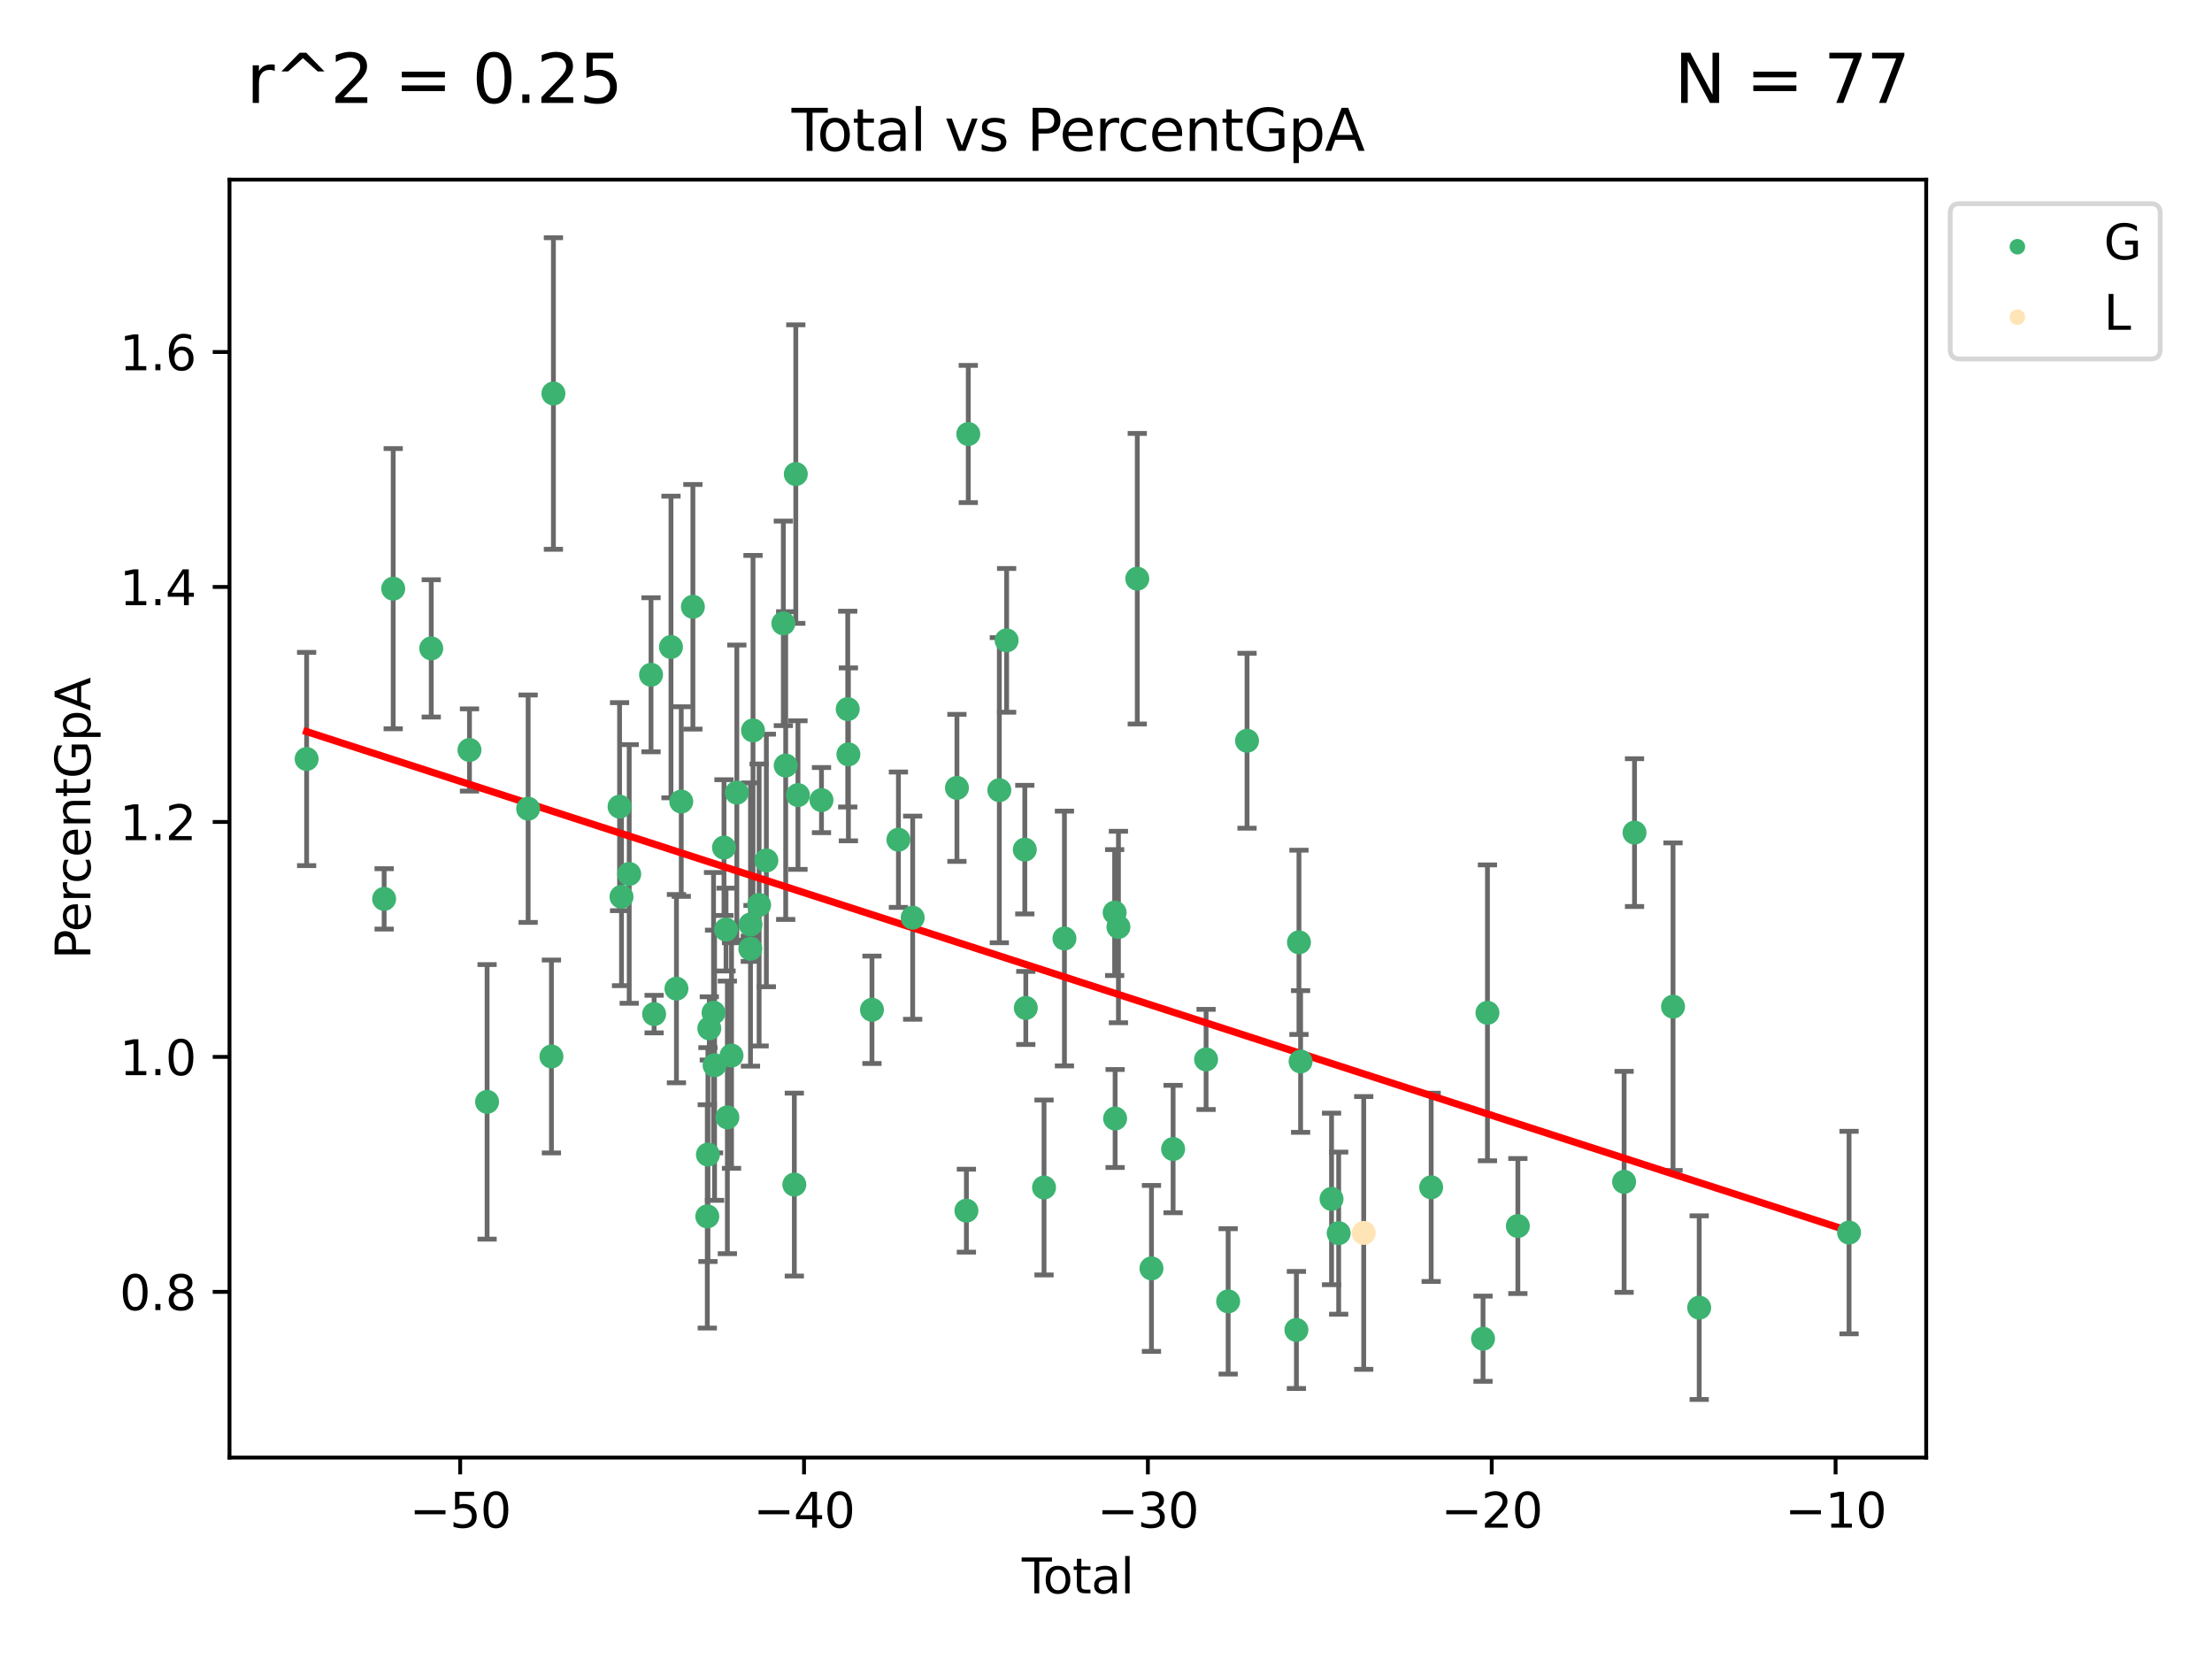 <?xml version="1.0" encoding="utf-8" standalone="no"?>
<!DOCTYPE svg PUBLIC "-//W3C//DTD SVG 1.1//EN"
  "http://www.w3.org/Graphics/SVG/1.1/DTD/svg11.dtd">
<svg xmlns:xlink="http://www.w3.org/1999/xlink" width="460.8pt" height="345.6pt" viewBox="0 0 460.8 345.6" xmlns="http://www.w3.org/2000/svg" version="1.1">
 <defs>
  <style type="text/css">*{stroke-linejoin: round; stroke-linecap: butt}</style>
 </defs>
 <g id="figure_1">
  <g id="patch_1">
   <path d="M 0 345.6 
L 460.8 345.6 
L 460.8 0 
L 0 0 
z
" style="fill: #ffffff"/>
  </g>
  <g id="axes_1">
   <g id="patch_2">
    <path d="M 47.81 303.64 
L 401.26 303.64 
L 401.26 37.422 
L 47.81 37.422 
z
" style="fill: #ffffff"/>
   </g>
   <g id="PathCollection_1">
    <defs>
     <path id="mc6b71a9ff6" d="M 0 1.118 
C 0.297 1.118 0.581 1 0.791 0.791 
C 1 0.581 1.118 0.297 1.118 0 
C 1.118 -0.297 1 -0.581 0.791 -0.791 
C 0.581 -1 0.297 -1.118 0 -1.118 
C -0.297 -1.118 -0.581 -1 -0.791 -0.791 
C -1 -0.581 -1.118 -0.297 -1.118 0 
C -1.118 0.297 -1 0.581 -0.791 0.791 
C -0.581 1 -0.297 1.118 0 1.118 
z
" style="stroke: #3cb371"/>
    </defs>
    <g clip-path="url(#p26e8be1e92)">
     <use xlink:href="#mc6b71a9ff6" x="63.876" y="158.114" style="fill: #3cb371; stroke: #3cb371"/>
     <use xlink:href="#mc6b71a9ff6" x="80.023" y="187.255" style="fill: #3cb371; stroke: #3cb371"/>
     <use xlink:href="#mc6b71a9ff6" x="81.912" y="122.633" style="fill: #3cb371; stroke: #3cb371"/>
     <use xlink:href="#mc6b71a9ff6" x="89.836" y="135.071" style="fill: #3cb371; stroke: #3cb371"/>
     <use xlink:href="#mc6b71a9ff6" x="97.801" y="156.237" style="fill: #3cb371; stroke: #3cb371"/>
     <use xlink:href="#mc6b71a9ff6" x="101.468" y="229.535" style="fill: #3cb371; stroke: #3cb371"/>
     <use xlink:href="#mc6b71a9ff6" x="110.02" y="168.464" style="fill: #3cb371; stroke: #3cb371"/>
     <use xlink:href="#mc6b71a9ff6" x="114.874" y="220.087" style="fill: #3cb371; stroke: #3cb371"/>
     <use xlink:href="#mc6b71a9ff6" x="115.287" y="81.974" style="fill: #3cb371; stroke: #3cb371"/>
     <use xlink:href="#mc6b71a9ff6" x="129.068" y="168.04" style="fill: #3cb371; stroke: #3cb371"/>
     <use xlink:href="#mc6b71a9ff6" x="129.472" y="186.816" style="fill: #3cb371; stroke: #3cb371"/>
     <use xlink:href="#mc6b71a9ff6" x="131.077" y="182.062" style="fill: #3cb371; stroke: #3cb371"/>
     <use xlink:href="#mc6b71a9ff6" x="135.623" y="140.568" style="fill: #3cb371; stroke: #3cb371"/>
     <use xlink:href="#mc6b71a9ff6" x="136.264" y="211.254" style="fill: #3cb371; stroke: #3cb371"/>
     <use xlink:href="#mc6b71a9ff6" x="139.779" y="134.782" style="fill: #3cb371; stroke: #3cb371"/>
     <use xlink:href="#mc6b71a9ff6" x="140.916" y="205.954" style="fill: #3cb371; stroke: #3cb371"/>
     <use xlink:href="#mc6b71a9ff6" x="141.918" y="166.981" style="fill: #3cb371; stroke: #3cb371"/>
     <use xlink:href="#mc6b71a9ff6" x="144.341" y="126.407" style="fill: #3cb371; stroke: #3cb371"/>
     <use xlink:href="#mc6b71a9ff6" x="147.343" y="253.398" style="fill: #3cb371; stroke: #3cb371"/>
     <use xlink:href="#mc6b71a9ff6" x="147.475" y="240.519" style="fill: #3cb371; stroke: #3cb371"/>
     <use xlink:href="#mc6b71a9ff6" x="147.761" y="214.233" style="fill: #3cb371; stroke: #3cb371"/>
     <use xlink:href="#mc6b71a9ff6" x="148.644" y="210.964" style="fill: #3cb371; stroke: #3cb371"/>
     <use xlink:href="#mc6b71a9ff6" x="148.857" y="221.907" style="fill: #3cb371; stroke: #3cb371"/>
     <use xlink:href="#mc6b71a9ff6" x="150.82" y="176.566" style="fill: #3cb371; stroke: #3cb371"/>
     <use xlink:href="#mc6b71a9ff6" x="151.246" y="193.645" style="fill: #3cb371; stroke: #3cb371"/>
     <use xlink:href="#mc6b71a9ff6" x="151.526" y="232.772" style="fill: #3cb371; stroke: #3cb371"/>
     <use xlink:href="#mc6b71a9ff6" x="152.389" y="219.888" style="fill: #3cb371; stroke: #3cb371"/>
     <use xlink:href="#mc6b71a9ff6" x="153.495" y="165.117" style="fill: #3cb371; stroke: #3cb371"/>
     <use xlink:href="#mc6b71a9ff6" x="156.302" y="197.642" style="fill: #3cb371; stroke: #3cb371"/>
     <use xlink:href="#mc6b71a9ff6" x="156.342" y="192.597" style="fill: #3cb371; stroke: #3cb371"/>
     <use xlink:href="#mc6b71a9ff6" x="156.867" y="152.163" style="fill: #3cb371; stroke: #3cb371"/>
     <use xlink:href="#mc6b71a9ff6" x="158.14" y="188.518" style="fill: #3cb371; stroke: #3cb371"/>
     <use xlink:href="#mc6b71a9ff6" x="159.647" y="179.247" style="fill: #3cb371; stroke: #3cb371"/>
     <use xlink:href="#mc6b71a9ff6" x="163.184" y="129.858" style="fill: #3cb371; stroke: #3cb371"/>
     <use xlink:href="#mc6b71a9ff6" x="163.676" y="159.479" style="fill: #3cb371; stroke: #3cb371"/>
     <use xlink:href="#mc6b71a9ff6" x="165.473" y="246.768" style="fill: #3cb371; stroke: #3cb371"/>
     <use xlink:href="#mc6b71a9ff6" x="165.779" y="98.756" style="fill: #3cb371; stroke: #3cb371"/>
     <use xlink:href="#mc6b71a9ff6" x="166.23" y="165.629" style="fill: #3cb371; stroke: #3cb371"/>
     <use xlink:href="#mc6b71a9ff6" x="171.131" y="166.674" style="fill: #3cb371; stroke: #3cb371"/>
     <use xlink:href="#mc6b71a9ff6" x="176.595" y="147.719" style="fill: #3cb371; stroke: #3cb371"/>
     <use xlink:href="#mc6b71a9ff6" x="176.738" y="157.148" style="fill: #3cb371; stroke: #3cb371"/>
     <use xlink:href="#mc6b71a9ff6" x="181.647" y="210.356" style="fill: #3cb371; stroke: #3cb371"/>
     <use xlink:href="#mc6b71a9ff6" x="187.159" y="174.927" style="fill: #3cb371; stroke: #3cb371"/>
     <use xlink:href="#mc6b71a9ff6" x="190.128" y="191.17" style="fill: #3cb371; stroke: #3cb371"/>
     <use xlink:href="#mc6b71a9ff6" x="199.347" y="164.128" style="fill: #3cb371; stroke: #3cb371"/>
     <use xlink:href="#mc6b71a9ff6" x="201.319" y="252.203" style="fill: #3cb371; stroke: #3cb371"/>
     <use xlink:href="#mc6b71a9ff6" x="201.71" y="90.413" style="fill: #3cb371; stroke: #3cb371"/>
     <use xlink:href="#mc6b71a9ff6" x="208.179" y="164.611" style="fill: #3cb371; stroke: #3cb371"/>
     <use xlink:href="#mc6b71a9ff6" x="209.697" y="133.4" style="fill: #3cb371; stroke: #3cb371"/>
     <use xlink:href="#mc6b71a9ff6" x="213.486" y="176.991" style="fill: #3cb371; stroke: #3cb371"/>
     <use xlink:href="#mc6b71a9ff6" x="213.693" y="209.974" style="fill: #3cb371; stroke: #3cb371"/>
     <use xlink:href="#mc6b71a9ff6" x="217.491" y="247.375" style="fill: #3cb371; stroke: #3cb371"/>
     <use xlink:href="#mc6b71a9ff6" x="221.743" y="195.507" style="fill: #3cb371; stroke: #3cb371"/>
     <use xlink:href="#mc6b71a9ff6" x="232.203" y="190.105" style="fill: #3cb371; stroke: #3cb371"/>
     <use xlink:href="#mc6b71a9ff6" x="232.299" y="233.007" style="fill: #3cb371; stroke: #3cb371"/>
     <use xlink:href="#mc6b71a9ff6" x="232.992" y="193.112" style="fill: #3cb371; stroke: #3cb371"/>
     <use xlink:href="#mc6b71a9ff6" x="236.915" y="120.553" style="fill: #3cb371; stroke: #3cb371"/>
     <use xlink:href="#mc6b71a9ff6" x="239.874" y="264.232" style="fill: #3cb371; stroke: #3cb371"/>
     <use xlink:href="#mc6b71a9ff6" x="244.381" y="239.362" style="fill: #3cb371; stroke: #3cb371"/>
     <use xlink:href="#mc6b71a9ff6" x="251.249" y="220.697" style="fill: #3cb371; stroke: #3cb371"/>
     <use xlink:href="#mc6b71a9ff6" x="255.847" y="271.101" style="fill: #3cb371; stroke: #3cb371"/>
     <use xlink:href="#mc6b71a9ff6" x="259.778" y="154.311" style="fill: #3cb371; stroke: #3cb371"/>
     <use xlink:href="#mc6b71a9ff6" x="270.066" y="277.053" style="fill: #3cb371; stroke: #3cb371"/>
     <use xlink:href="#mc6b71a9ff6" x="270.597" y="196.305" style="fill: #3cb371; stroke: #3cb371"/>
     <use xlink:href="#mc6b71a9ff6" x="270.937" y="221.126" style="fill: #3cb371; stroke: #3cb371"/>
     <use xlink:href="#mc6b71a9ff6" x="277.384" y="249.756" style="fill: #3cb371; stroke: #3cb371"/>
     <use xlink:href="#mc6b71a9ff6" x="278.871" y="256.888" style="fill: #3cb371; stroke: #3cb371"/>
     <use xlink:href="#mc6b71a9ff6" x="298.138" y="247.338" style="fill: #3cb371; stroke: #3cb371"/>
     <use xlink:href="#mc6b71a9ff6" x="308.941" y="278.879" style="fill: #3cb371; stroke: #3cb371"/>
     <use xlink:href="#mc6b71a9ff6" x="309.865" y="210.989" style="fill: #3cb371; stroke: #3cb371"/>
     <use xlink:href="#mc6b71a9ff6" x="316.198" y="255.404" style="fill: #3cb371; stroke: #3cb371"/>
     <use xlink:href="#mc6b71a9ff6" x="338.333" y="246.2" style="fill: #3cb371; stroke: #3cb371"/>
     <use xlink:href="#mc6b71a9ff6" x="340.502" y="173.446" style="fill: #3cb371; stroke: #3cb371"/>
     <use xlink:href="#mc6b71a9ff6" x="348.522" y="209.706" style="fill: #3cb371; stroke: #3cb371"/>
     <use xlink:href="#mc6b71a9ff6" x="353.974" y="272.409" style="fill: #3cb371; stroke: #3cb371"/>
     <use xlink:href="#mc6b71a9ff6" x="385.194" y="256.766" style="fill: #3cb371; stroke: #3cb371"/>
    </g>
   </g>
   <g id="PathCollection_2">
    <defs>
     <path id="m42580df2b7" d="M 0 1.118 
C 0.297 1.118 0.581 1 0.791 0.791 
C 1 0.581 1.118 0.297 1.118 0 
C 1.118 -0.297 1 -0.581 0.791 -0.791 
C 0.581 -1 0.297 -1.118 0 -1.118 
C -0.297 -1.118 -0.581 -1 -0.791 -0.791 
C -1 -0.581 -1.118 -0.297 -1.118 0 
C -1.118 0.297 -1 0.581 -0.791 0.791 
C -0.581 1 -0.297 1.118 0 1.118 
z
" style="stroke: #ffe4b5"/>
    </defs>
    <g clip-path="url(#p26e8be1e92)">
     <use xlink:href="#m42580df2b7" x="284.087" y="256.838" style="fill: #ffe4b5; stroke: #ffe4b5"/>
    </g>
   </g>
   <g id="matplotlib.axis_1">
    <g id="xtick_1">
     <g id="line2d_1">
      <defs>
       <path id="m1b0ac7e1e3" d="M 0 0 
L 0 3.5 
" style="stroke: #000000; stroke-width: 0.8"/>
      </defs>
      <g>
       <use xlink:href="#m1b0ac7e1e3" x="95.864" y="303.64" style="stroke: #000000; stroke-width: 0.8"/>
      </g>
     </g>
     <g id="text_1">
      <!-- −50 -->
      <g transform="translate(85.312 318.238)scale(0.1 -0.1)">
       <defs>
        <path id="DejaVuSans-2212" d="M 678 2272 
L 4684 2272 
L 4684 1741 
L 678 1741 
L 678 2272 
z
" transform="scale(0.016)"/>
        <path id="DejaVuSans-35" d="M 691 4666 
L 3169 4666 
L 3169 4134 
L 1269 4134 
L 1269 2991 
Q 1406 3038 1543 3061 
Q 1681 3084 1819 3084 
Q 2600 3084 3056 2656 
Q 3513 2228 3513 1497 
Q 3513 744 3044 326 
Q 2575 -91 1722 -91 
Q 1428 -91 1123 -41 
Q 819 9 494 109 
L 494 744 
Q 775 591 1075 516 
Q 1375 441 1709 441 
Q 2250 441 2565 725 
Q 2881 1009 2881 1497 
Q 2881 1984 2565 2268 
Q 2250 2553 1709 2553 
Q 1456 2553 1204 2497 
Q 953 2441 691 2322 
L 691 4666 
z
" transform="scale(0.016)"/>
        <path id="DejaVuSans-30" d="M 2034 4250 
Q 1547 4250 1301 3770 
Q 1056 3291 1056 2328 
Q 1056 1369 1301 889 
Q 1547 409 2034 409 
Q 2525 409 2770 889 
Q 3016 1369 3016 2328 
Q 3016 3291 2770 3770 
Q 2525 4250 2034 4250 
z
M 2034 4750 
Q 2819 4750 3233 4129 
Q 3647 3509 3647 2328 
Q 3647 1150 3233 529 
Q 2819 -91 2034 -91 
Q 1250 -91 836 529 
Q 422 1150 422 2328 
Q 422 3509 836 4129 
Q 1250 4750 2034 4750 
z
" transform="scale(0.016)"/>
       </defs>
       <use xlink:href="#DejaVuSans-2212"/>
       <use xlink:href="#DejaVuSans-35" x="83.789"/>
       <use xlink:href="#DejaVuSans-30" x="147.412"/>
      </g>
     </g>
    </g>
    <g id="xtick_2">
     <g id="line2d_2">
      <g>
       <use xlink:href="#m1b0ac7e1e3" x="167.495" y="303.64" style="stroke: #000000; stroke-width: 0.8"/>
      </g>
     </g>
     <g id="text_2">
      <!-- −40 -->
      <g transform="translate(156.942 318.238)scale(0.1 -0.1)">
       <defs>
        <path id="DejaVuSans-34" d="M 2419 4116 
L 825 1625 
L 2419 1625 
L 2419 4116 
z
M 2253 4666 
L 3047 4666 
L 3047 1625 
L 3713 1625 
L 3713 1100 
L 3047 1100 
L 3047 0 
L 2419 0 
L 2419 1100 
L 313 1100 
L 313 1709 
L 2253 4666 
z
" transform="scale(0.016)"/>
       </defs>
       <use xlink:href="#DejaVuSans-2212"/>
       <use xlink:href="#DejaVuSans-34" x="83.789"/>
       <use xlink:href="#DejaVuSans-30" x="147.412"/>
      </g>
     </g>
    </g>
    <g id="xtick_3">
     <g id="line2d_3">
      <g>
       <use xlink:href="#m1b0ac7e1e3" x="239.125" y="303.64" style="stroke: #000000; stroke-width: 0.8"/>
      </g>
     </g>
     <g id="text_3">
      <!-- −30 -->
      <g transform="translate(228.573 318.238)scale(0.1 -0.1)">
       <defs>
        <path id="DejaVuSans-33" d="M 2597 2516 
Q 3050 2419 3304 2112 
Q 3559 1806 3559 1356 
Q 3559 666 3084 287 
Q 2609 -91 1734 -91 
Q 1441 -91 1130 -33 
Q 819 25 488 141 
L 488 750 
Q 750 597 1062 519 
Q 1375 441 1716 441 
Q 2309 441 2620 675 
Q 2931 909 2931 1356 
Q 2931 1769 2642 2001 
Q 2353 2234 1838 2234 
L 1294 2234 
L 1294 2753 
L 1863 2753 
Q 2328 2753 2575 2939 
Q 2822 3125 2822 3475 
Q 2822 3834 2567 4026 
Q 2313 4219 1838 4219 
Q 1578 4219 1281 4162 
Q 984 4106 628 3988 
L 628 4550 
Q 988 4650 1302 4700 
Q 1616 4750 1894 4750 
Q 2613 4750 3031 4423 
Q 3450 4097 3450 3541 
Q 3450 3153 3228 2886 
Q 3006 2619 2597 2516 
z
" transform="scale(0.016)"/>
       </defs>
       <use xlink:href="#DejaVuSans-2212"/>
       <use xlink:href="#DejaVuSans-33" x="83.789"/>
       <use xlink:href="#DejaVuSans-30" x="147.412"/>
      </g>
     </g>
    </g>
    <g id="xtick_4">
     <g id="line2d_4">
      <g>
       <use xlink:href="#m1b0ac7e1e3" x="310.756" y="303.64" style="stroke: #000000; stroke-width: 0.8"/>
      </g>
     </g>
     <g id="text_4">
      <!-- −20 -->
      <g transform="translate(300.203 318.238)scale(0.1 -0.1)">
       <defs>
        <path id="DejaVuSans-32" d="M 1228 531 
L 3431 531 
L 3431 0 
L 469 0 
L 469 531 
Q 828 903 1448 1529 
Q 2069 2156 2228 2338 
Q 2531 2678 2651 2914 
Q 2772 3150 2772 3378 
Q 2772 3750 2511 3984 
Q 2250 4219 1831 4219 
Q 1534 4219 1204 4116 
Q 875 4013 500 3803 
L 500 4441 
Q 881 4594 1212 4672 
Q 1544 4750 1819 4750 
Q 2544 4750 2975 4387 
Q 3406 4025 3406 3419 
Q 3406 3131 3298 2873 
Q 3191 2616 2906 2266 
Q 2828 2175 2409 1742 
Q 1991 1309 1228 531 
z
" transform="scale(0.016)"/>
       </defs>
       <use xlink:href="#DejaVuSans-2212"/>
       <use xlink:href="#DejaVuSans-32" x="83.789"/>
       <use xlink:href="#DejaVuSans-30" x="147.412"/>
      </g>
     </g>
    </g>
    <g id="xtick_5">
     <g id="line2d_5">
      <g>
       <use xlink:href="#m1b0ac7e1e3" x="382.386" y="303.64" style="stroke: #000000; stroke-width: 0.8"/>
      </g>
     </g>
     <g id="text_5">
      <!-- −10 -->
      <g transform="translate(371.834 318.238)scale(0.1 -0.1)">
       <defs>
        <path id="DejaVuSans-31" d="M 794 531 
L 1825 531 
L 1825 4091 
L 703 3866 
L 703 4441 
L 1819 4666 
L 2450 4666 
L 2450 531 
L 3481 531 
L 3481 0 
L 794 0 
L 794 531 
z
" transform="scale(0.016)"/>
       </defs>
       <use xlink:href="#DejaVuSans-2212"/>
       <use xlink:href="#DejaVuSans-31" x="83.789"/>
       <use xlink:href="#DejaVuSans-30" x="147.412"/>
      </g>
     </g>
    </g>
    <g id="text_6">
     <!-- Total -->
     <g transform="translate(212.858 331.917)scale(0.1 -0.1)">
      <defs>
       <path id="DejaVuSans-54" d="M -19 4666 
L 3928 4666 
L 3928 4134 
L 2272 4134 
L 2272 0 
L 1638 0 
L 1638 4134 
L -19 4134 
L -19 4666 
z
" transform="scale(0.016)"/>
       <path id="DejaVuSans-6f" d="M 1959 3097 
Q 1497 3097 1228 2736 
Q 959 2375 959 1747 
Q 959 1119 1226 758 
Q 1494 397 1959 397 
Q 2419 397 2687 759 
Q 2956 1122 2956 1747 
Q 2956 2369 2687 2733 
Q 2419 3097 1959 3097 
z
M 1959 3584 
Q 2709 3584 3137 3096 
Q 3566 2609 3566 1747 
Q 3566 888 3137 398 
Q 2709 -91 1959 -91 
Q 1206 -91 779 398 
Q 353 888 353 1747 
Q 353 2609 779 3096 
Q 1206 3584 1959 3584 
z
" transform="scale(0.016)"/>
       <path id="DejaVuSans-74" d="M 1172 4494 
L 1172 3500 
L 2356 3500 
L 2356 3053 
L 1172 3053 
L 1172 1153 
Q 1172 725 1289 603 
Q 1406 481 1766 481 
L 2356 481 
L 2356 0 
L 1766 0 
Q 1100 0 847 248 
Q 594 497 594 1153 
L 594 3053 
L 172 3053 
L 172 3500 
L 594 3500 
L 594 4494 
L 1172 4494 
z
" transform="scale(0.016)"/>
       <path id="DejaVuSans-61" d="M 2194 1759 
Q 1497 1759 1228 1600 
Q 959 1441 959 1056 
Q 959 750 1161 570 
Q 1363 391 1709 391 
Q 2188 391 2477 730 
Q 2766 1069 2766 1631 
L 2766 1759 
L 2194 1759 
z
M 3341 1997 
L 3341 0 
L 2766 0 
L 2766 531 
Q 2569 213 2275 61 
Q 1981 -91 1556 -91 
Q 1019 -91 701 211 
Q 384 513 384 1019 
Q 384 1609 779 1909 
Q 1175 2209 1959 2209 
L 2766 2209 
L 2766 2266 
Q 2766 2663 2505 2880 
Q 2244 3097 1772 3097 
Q 1472 3097 1187 3025 
Q 903 2953 641 2809 
L 641 3341 
Q 956 3463 1253 3523 
Q 1550 3584 1831 3584 
Q 2591 3584 2966 3190 
Q 3341 2797 3341 1997 
z
" transform="scale(0.016)"/>
       <path id="DejaVuSans-6c" d="M 603 4863 
L 1178 4863 
L 1178 0 
L 603 0 
L 603 4863 
z
" transform="scale(0.016)"/>
      </defs>
      <use xlink:href="#DejaVuSans-54"/>
      <use xlink:href="#DejaVuSans-6f" x="44.084"/>
      <use xlink:href="#DejaVuSans-74" x="105.266"/>
      <use xlink:href="#DejaVuSans-61" x="144.475"/>
      <use xlink:href="#DejaVuSans-6c" x="205.754"/>
     </g>
    </g>
   </g>
   <g id="matplotlib.axis_2">
    <g id="ytick_1">
     <g id="line2d_6">
      <defs>
       <path id="m7c957d6ce5" d="M 0 0 
L -3.5 0 
" style="stroke: #000000; stroke-width: 0.8"/>
      </defs>
      <g>
       <use xlink:href="#m7c957d6ce5" x="47.81" y="269.12" style="stroke: #000000; stroke-width: 0.8"/>
      </g>
     </g>
     <g id="text_7">
      <!-- 0.8 -->
      <g transform="translate(24.907 272.919)scale(0.1 -0.1)">
       <defs>
        <path id="DejaVuSans-2e" d="M 684 794 
L 1344 794 
L 1344 0 
L 684 0 
L 684 794 
z
" transform="scale(0.016)"/>
        <path id="DejaVuSans-38" d="M 2034 2216 
Q 1584 2216 1326 1975 
Q 1069 1734 1069 1313 
Q 1069 891 1326 650 
Q 1584 409 2034 409 
Q 2484 409 2743 651 
Q 3003 894 3003 1313 
Q 3003 1734 2745 1975 
Q 2488 2216 2034 2216 
z
M 1403 2484 
Q 997 2584 770 2862 
Q 544 3141 544 3541 
Q 544 4100 942 4425 
Q 1341 4750 2034 4750 
Q 2731 4750 3128 4425 
Q 3525 4100 3525 3541 
Q 3525 3141 3298 2862 
Q 3072 2584 2669 2484 
Q 3125 2378 3379 2068 
Q 3634 1759 3634 1313 
Q 3634 634 3220 271 
Q 2806 -91 2034 -91 
Q 1263 -91 848 271 
Q 434 634 434 1313 
Q 434 1759 690 2068 
Q 947 2378 1403 2484 
z
M 1172 3481 
Q 1172 3119 1398 2916 
Q 1625 2713 2034 2713 
Q 2441 2713 2670 2916 
Q 2900 3119 2900 3481 
Q 2900 3844 2670 4047 
Q 2441 4250 2034 4250 
Q 1625 4250 1398 4047 
Q 1172 3844 1172 3481 
z
" transform="scale(0.016)"/>
       </defs>
       <use xlink:href="#DejaVuSans-30"/>
       <use xlink:href="#DejaVuSans-2e" x="63.623"/>
       <use xlink:href="#DejaVuSans-38" x="95.41"/>
      </g>
     </g>
    </g>
    <g id="ytick_2">
     <g id="line2d_7">
      <g>
       <use xlink:href="#m7c957d6ce5" x="47.81" y="220.171" style="stroke: #000000; stroke-width: 0.8"/>
      </g>
     </g>
     <g id="text_8">
      <!-- 1.0 -->
      <g transform="translate(24.907 223.971)scale(0.1 -0.1)">
       <use xlink:href="#DejaVuSans-31"/>
       <use xlink:href="#DejaVuSans-2e" x="63.623"/>
       <use xlink:href="#DejaVuSans-30" x="95.41"/>
      </g>
     </g>
    </g>
    <g id="ytick_3">
     <g id="line2d_8">
      <g>
       <use xlink:href="#m7c957d6ce5" x="47.81" y="171.223" style="stroke: #000000; stroke-width: 0.8"/>
      </g>
     </g>
     <g id="text_9">
      <!-- 1.2 -->
      <g transform="translate(24.907 175.022)scale(0.1 -0.1)">
       <use xlink:href="#DejaVuSans-31"/>
       <use xlink:href="#DejaVuSans-2e" x="63.623"/>
       <use xlink:href="#DejaVuSans-32" x="95.41"/>
      </g>
     </g>
    </g>
    <g id="ytick_4">
     <g id="line2d_9">
      <g>
       <use xlink:href="#m7c957d6ce5" x="47.81" y="122.275" style="stroke: #000000; stroke-width: 0.8"/>
      </g>
     </g>
     <g id="text_10">
      <!-- 1.4 -->
      <g transform="translate(24.907 126.074)scale(0.1 -0.1)">
       <use xlink:href="#DejaVuSans-31"/>
       <use xlink:href="#DejaVuSans-2e" x="63.623"/>
       <use xlink:href="#DejaVuSans-34" x="95.41"/>
      </g>
     </g>
    </g>
    <g id="ytick_5">
     <g id="line2d_10">
      <g>
       <use xlink:href="#m7c957d6ce5" x="47.81" y="73.326" style="stroke: #000000; stroke-width: 0.8"/>
      </g>
     </g>
     <g id="text_11">
      <!-- 1.6 -->
      <g transform="translate(24.907 77.126)scale(0.1 -0.1)">
       <defs>
        <path id="DejaVuSans-36" d="M 2113 2584 
Q 1688 2584 1439 2293 
Q 1191 2003 1191 1497 
Q 1191 994 1439 701 
Q 1688 409 2113 409 
Q 2538 409 2786 701 
Q 3034 994 3034 1497 
Q 3034 2003 2786 2293 
Q 2538 2584 2113 2584 
z
M 3366 4563 
L 3366 3988 
Q 3128 4100 2886 4159 
Q 2644 4219 2406 4219 
Q 1781 4219 1451 3797 
Q 1122 3375 1075 2522 
Q 1259 2794 1537 2939 
Q 1816 3084 2150 3084 
Q 2853 3084 3261 2657 
Q 3669 2231 3669 1497 
Q 3669 778 3244 343 
Q 2819 -91 2113 -91 
Q 1303 -91 875 529 
Q 447 1150 447 2328 
Q 447 3434 972 4092 
Q 1497 4750 2381 4750 
Q 2619 4750 2861 4703 
Q 3103 4656 3366 4563 
z
" transform="scale(0.016)"/>
       </defs>
       <use xlink:href="#DejaVuSans-31"/>
       <use xlink:href="#DejaVuSans-2e" x="63.623"/>
       <use xlink:href="#DejaVuSans-36" x="95.41"/>
      </g>
     </g>
    </g>
    <g id="text_12">
     <!-- PercentGpA -->
     <g transform="translate(18.827 199.807)rotate(-90)scale(0.1 -0.1)">
      <defs>
       <path id="DejaVuSans-50" d="M 1259 4147 
L 1259 2394 
L 2053 2394 
Q 2494 2394 2734 2622 
Q 2975 2850 2975 3272 
Q 2975 3691 2734 3919 
Q 2494 4147 2053 4147 
L 1259 4147 
z
M 628 4666 
L 2053 4666 
Q 2838 4666 3239 4311 
Q 3641 3956 3641 3272 
Q 3641 2581 3239 2228 
Q 2838 1875 2053 1875 
L 1259 1875 
L 1259 0 
L 628 0 
L 628 4666 
z
" transform="scale(0.016)"/>
       <path id="DejaVuSans-65" d="M 3597 1894 
L 3597 1613 
L 953 1613 
Q 991 1019 1311 708 
Q 1631 397 2203 397 
Q 2534 397 2845 478 
Q 3156 559 3463 722 
L 3463 178 
Q 3153 47 2828 -22 
Q 2503 -91 2169 -91 
Q 1331 -91 842 396 
Q 353 884 353 1716 
Q 353 2575 817 3079 
Q 1281 3584 2069 3584 
Q 2775 3584 3186 3129 
Q 3597 2675 3597 1894 
z
M 3022 2063 
Q 3016 2534 2758 2815 
Q 2500 3097 2075 3097 
Q 1594 3097 1305 2825 
Q 1016 2553 972 2059 
L 3022 2063 
z
" transform="scale(0.016)"/>
       <path id="DejaVuSans-72" d="M 2631 2963 
Q 2534 3019 2420 3045 
Q 2306 3072 2169 3072 
Q 1681 3072 1420 2755 
Q 1159 2438 1159 1844 
L 1159 0 
L 581 0 
L 581 3500 
L 1159 3500 
L 1159 2956 
Q 1341 3275 1631 3429 
Q 1922 3584 2338 3584 
Q 2397 3584 2469 3576 
Q 2541 3569 2628 3553 
L 2631 2963 
z
" transform="scale(0.016)"/>
       <path id="DejaVuSans-63" d="M 3122 3366 
L 3122 2828 
Q 2878 2963 2633 3030 
Q 2388 3097 2138 3097 
Q 1578 3097 1268 2742 
Q 959 2388 959 1747 
Q 959 1106 1268 751 
Q 1578 397 2138 397 
Q 2388 397 2633 464 
Q 2878 531 3122 666 
L 3122 134 
Q 2881 22 2623 -34 
Q 2366 -91 2075 -91 
Q 1284 -91 818 406 
Q 353 903 353 1747 
Q 353 2603 823 3093 
Q 1294 3584 2113 3584 
Q 2378 3584 2631 3529 
Q 2884 3475 3122 3366 
z
" transform="scale(0.016)"/>
       <path id="DejaVuSans-6e" d="M 3513 2113 
L 3513 0 
L 2938 0 
L 2938 2094 
Q 2938 2591 2744 2837 
Q 2550 3084 2163 3084 
Q 1697 3084 1428 2787 
Q 1159 2491 1159 1978 
L 1159 0 
L 581 0 
L 581 3500 
L 1159 3500 
L 1159 2956 
Q 1366 3272 1645 3428 
Q 1925 3584 2291 3584 
Q 2894 3584 3203 3211 
Q 3513 2838 3513 2113 
z
" transform="scale(0.016)"/>
       <path id="DejaVuSans-47" d="M 3809 666 
L 3809 1919 
L 2778 1919 
L 2778 2438 
L 4434 2438 
L 4434 434 
Q 4069 175 3628 42 
Q 3188 -91 2688 -91 
Q 1594 -91 976 548 
Q 359 1188 359 2328 
Q 359 3472 976 4111 
Q 1594 4750 2688 4750 
Q 3144 4750 3555 4637 
Q 3966 4525 4313 4306 
L 4313 3634 
Q 3963 3931 3569 4081 
Q 3175 4231 2741 4231 
Q 1884 4231 1454 3753 
Q 1025 3275 1025 2328 
Q 1025 1384 1454 906 
Q 1884 428 2741 428 
Q 3075 428 3337 486 
Q 3600 544 3809 666 
z
" transform="scale(0.016)"/>
       <path id="DejaVuSans-70" d="M 1159 525 
L 1159 -1331 
L 581 -1331 
L 581 3500 
L 1159 3500 
L 1159 2969 
Q 1341 3281 1617 3432 
Q 1894 3584 2278 3584 
Q 2916 3584 3314 3078 
Q 3713 2572 3713 1747 
Q 3713 922 3314 415 
Q 2916 -91 2278 -91 
Q 1894 -91 1617 61 
Q 1341 213 1159 525 
z
M 3116 1747 
Q 3116 2381 2855 2742 
Q 2594 3103 2138 3103 
Q 1681 3103 1420 2742 
Q 1159 2381 1159 1747 
Q 1159 1113 1420 752 
Q 1681 391 2138 391 
Q 2594 391 2855 752 
Q 3116 1113 3116 1747 
z
" transform="scale(0.016)"/>
       <path id="DejaVuSans-41" d="M 2188 4044 
L 1331 1722 
L 3047 1722 
L 2188 4044 
z
M 1831 4666 
L 2547 4666 
L 4325 0 
L 3669 0 
L 3244 1197 
L 1141 1197 
L 716 0 
L 50 0 
L 1831 4666 
z
" transform="scale(0.016)"/>
      </defs>
      <use xlink:href="#DejaVuSans-50"/>
      <use xlink:href="#DejaVuSans-65" x="56.678"/>
      <use xlink:href="#DejaVuSans-72" x="118.201"/>
      <use xlink:href="#DejaVuSans-63" x="157.064"/>
      <use xlink:href="#DejaVuSans-65" x="212.045"/>
      <use xlink:href="#DejaVuSans-6e" x="273.568"/>
      <use xlink:href="#DejaVuSans-74" x="336.947"/>
      <use xlink:href="#DejaVuSans-47" x="376.156"/>
      <use xlink:href="#DejaVuSans-70" x="453.646"/>
      <use xlink:href="#DejaVuSans-41" x="517.123"/>
     </g>
    </g>
   </g>
   <g id="LineCollection_1">
    <path d="M 63.876 180.327 
L 63.876 135.902 
" clip-path="url(#p26e8be1e92)" style="fill: none; stroke: #696969"/>
    <path d="M 80.023 193.545 
L 80.023 180.965 
" clip-path="url(#p26e8be1e92)" style="fill: none; stroke: #696969"/>
    <path d="M 81.912 151.817 
L 81.912 93.448 
" clip-path="url(#p26e8be1e92)" style="fill: none; stroke: #696969"/>
    <path d="M 89.836 149.371 
L 89.836 120.772 
" clip-path="url(#p26e8be1e92)" style="fill: none; stroke: #696969"/>
    <path d="M 97.801 164.801 
L 97.801 147.673 
" clip-path="url(#p26e8be1e92)" style="fill: none; stroke: #696969"/>
    <path d="M 101.468 258.135 
L 101.468 200.936 
" clip-path="url(#p26e8be1e92)" style="fill: none; stroke: #696969"/>
    <path d="M 110.02 192.15 
L 110.02 144.779 
" clip-path="url(#p26e8be1e92)" style="fill: none; stroke: #696969"/>
    <path d="M 114.874 240.178 
L 114.874 199.996 
" clip-path="url(#p26e8be1e92)" style="fill: none; stroke: #696969"/>
    <path d="M 115.287 114.425 
L 115.287 49.523 
" clip-path="url(#p26e8be1e92)" style="fill: none; stroke: #696969"/>
    <path d="M 129.068 189.705 
L 129.068 146.375 
" clip-path="url(#p26e8be1e92)" style="fill: none; stroke: #696969"/>
    <path d="M 129.472 205.331 
L 129.472 168.301 
" clip-path="url(#p26e8be1e92)" style="fill: none; stroke: #696969"/>
    <path d="M 131.077 209.004 
L 131.077 155.119 
" clip-path="url(#p26e8be1e92)" style="fill: none; stroke: #696969"/>
    <path d="M 135.623 156.616 
L 135.623 124.52 
" clip-path="url(#p26e8be1e92)" style="fill: none; stroke: #696969"/>
    <path d="M 136.264 215.164 
L 136.264 207.344 
" clip-path="url(#p26e8be1e92)" style="fill: none; stroke: #696969"/>
    <path d="M 139.779 166.199 
L 139.779 103.364 
" clip-path="url(#p26e8be1e92)" style="fill: none; stroke: #696969"/>
    <path d="M 140.916 225.566 
L 140.916 186.342 
" clip-path="url(#p26e8be1e92)" style="fill: none; stroke: #696969"/>
    <path d="M 141.918 186.73 
L 141.918 147.232 
" clip-path="url(#p26e8be1e92)" style="fill: none; stroke: #696969"/>
    <path d="M 144.341 151.888 
L 144.341 100.927 
" clip-path="url(#p26e8be1e92)" style="fill: none; stroke: #696969"/>
    <path d="M 147.343 276.659 
L 147.343 230.137 
" clip-path="url(#p26e8be1e92)" style="fill: none; stroke: #696969"/>
    <path d="M 147.475 262.799 
L 147.475 218.238 
" clip-path="url(#p26e8be1e92)" style="fill: none; stroke: #696969"/>
    <path d="M 147.761 220.815 
L 147.761 207.651 
" clip-path="url(#p26e8be1e92)" style="fill: none; stroke: #696969"/>
    <path d="M 148.644 240.165 
L 148.644 181.762 
" clip-path="url(#p26e8be1e92)" style="fill: none; stroke: #696969"/>
    <path d="M 148.857 250.048 
L 148.857 193.767 
" clip-path="url(#p26e8be1e92)" style="fill: none; stroke: #696969"/>
    <path d="M 150.82 190.708 
L 150.82 162.425 
" clip-path="url(#p26e8be1e92)" style="fill: none; stroke: #696969"/>
    <path d="M 151.246 202.271 
L 151.246 185.02 
" clip-path="url(#p26e8be1e92)" style="fill: none; stroke: #696969"/>
    <path d="M 151.526 261.163 
L 151.526 204.382 
" clip-path="url(#p26e8be1e92)" style="fill: none; stroke: #696969"/>
    <path d="M 152.389 243.383 
L 152.389 196.393 
" clip-path="url(#p26e8be1e92)" style="fill: none; stroke: #696969"/>
    <path d="M 153.495 195.856 
L 153.495 134.379 
" clip-path="url(#p26e8be1e92)" style="fill: none; stroke: #696969"/>
    <path d="M 156.302 200.276 
L 156.302 195.008 
" clip-path="url(#p26e8be1e92)" style="fill: none; stroke: #696969"/>
    <path d="M 156.342 222.098 
L 156.342 163.096 
" clip-path="url(#p26e8be1e92)" style="fill: none; stroke: #696969"/>
    <path d="M 156.867 188.623 
L 156.867 115.704 
" clip-path="url(#p26e8be1e92)" style="fill: none; stroke: #696969"/>
    <path d="M 158.14 217.892 
L 158.14 159.145 
" clip-path="url(#p26e8be1e92)" style="fill: none; stroke: #696969"/>
    <path d="M 159.647 205.554 
L 159.647 152.94 
" clip-path="url(#p26e8be1e92)" style="fill: none; stroke: #696969"/>
    <path d="M 163.184 151.165 
L 163.184 108.551 
" clip-path="url(#p26e8be1e92)" style="fill: none; stroke: #696969"/>
    <path d="M 163.676 191.533 
L 163.676 127.425 
" clip-path="url(#p26e8be1e92)" style="fill: none; stroke: #696969"/>
    <path d="M 165.473 265.816 
L 165.473 227.72 
" clip-path="url(#p26e8be1e92)" style="fill: none; stroke: #696969"/>
    <path d="M 165.779 129.85 
L 165.779 67.661 
" clip-path="url(#p26e8be1e92)" style="fill: none; stroke: #696969"/>
    <path d="M 166.23 181.106 
L 166.23 150.152 
" clip-path="url(#p26e8be1e92)" style="fill: none; stroke: #696969"/>
    <path d="M 171.131 173.457 
L 171.131 159.891 
" clip-path="url(#p26e8be1e92)" style="fill: none; stroke: #696969"/>
    <path d="M 176.595 168.111 
L 176.595 127.327 
" clip-path="url(#p26e8be1e92)" style="fill: none; stroke: #696969"/>
    <path d="M 176.738 175.159 
L 176.738 139.138 
" clip-path="url(#p26e8be1e92)" style="fill: none; stroke: #696969"/>
    <path d="M 181.647 221.541 
L 181.647 199.172 
" clip-path="url(#p26e8be1e92)" style="fill: none; stroke: #696969"/>
    <path d="M 187.159 189.028 
L 187.159 160.826 
" clip-path="url(#p26e8be1e92)" style="fill: none; stroke: #696969"/>
    <path d="M 190.128 212.333 
L 190.128 170.007 
" clip-path="url(#p26e8be1e92)" style="fill: none; stroke: #696969"/>
    <path d="M 199.347 179.441 
L 199.347 148.815 
" clip-path="url(#p26e8be1e92)" style="fill: none; stroke: #696969"/>
    <path d="M 201.319 260.843 
L 201.319 243.563 
" clip-path="url(#p26e8be1e92)" style="fill: none; stroke: #696969"/>
    <path d="M 201.71 104.704 
L 201.71 76.122 
" clip-path="url(#p26e8be1e92)" style="fill: none; stroke: #696969"/>
    <path d="M 208.179 196.395 
L 208.179 132.827 
" clip-path="url(#p26e8be1e92)" style="fill: none; stroke: #696969"/>
    <path d="M 209.697 148.37 
L 209.697 118.429 
" clip-path="url(#p26e8be1e92)" style="fill: none; stroke: #696969"/>
    <path d="M 213.486 190.389 
L 213.486 163.593 
" clip-path="url(#p26e8be1e92)" style="fill: none; stroke: #696969"/>
    <path d="M 213.693 217.584 
L 213.693 202.365 
" clip-path="url(#p26e8be1e92)" style="fill: none; stroke: #696969"/>
    <path d="M 217.491 265.593 
L 217.491 229.156 
" clip-path="url(#p26e8be1e92)" style="fill: none; stroke: #696969"/>
    <path d="M 221.743 222.042 
L 221.743 168.973 
" clip-path="url(#p26e8be1e92)" style="fill: none; stroke: #696969"/>
    <path d="M 232.203 203.22 
L 232.203 176.989 
" clip-path="url(#p26e8be1e92)" style="fill: none; stroke: #696969"/>
    <path d="M 232.299 243.211 
L 232.299 222.803 
" clip-path="url(#p26e8be1e92)" style="fill: none; stroke: #696969"/>
    <path d="M 232.992 213.055 
L 232.992 173.169 
" clip-path="url(#p26e8be1e92)" style="fill: none; stroke: #696969"/>
    <path d="M 236.915 150.814 
L 236.915 90.291 
" clip-path="url(#p26e8be1e92)" style="fill: none; stroke: #696969"/>
    <path d="M 239.874 281.519 
L 239.874 246.945 
" clip-path="url(#p26e8be1e92)" style="fill: none; stroke: #696969"/>
    <path d="M 244.381 252.633 
L 244.381 226.092 
" clip-path="url(#p26e8be1e92)" style="fill: none; stroke: #696969"/>
    <path d="M 251.249 231.129 
L 251.249 210.265 
" clip-path="url(#p26e8be1e92)" style="fill: none; stroke: #696969"/>
    <path d="M 255.847 286.242 
L 255.847 255.96 
" clip-path="url(#p26e8be1e92)" style="fill: none; stroke: #696969"/>
    <path d="M 259.778 172.532 
L 259.778 136.09 
" clip-path="url(#p26e8be1e92)" style="fill: none; stroke: #696969"/>
    <path d="M 270.066 289.247 
L 270.066 264.859 
" clip-path="url(#p26e8be1e92)" style="fill: none; stroke: #696969"/>
    <path d="M 270.597 215.494 
L 270.597 177.116 
" clip-path="url(#p26e8be1e92)" style="fill: none; stroke: #696969"/>
    <path d="M 270.937 235.885 
L 270.937 206.368 
" clip-path="url(#p26e8be1e92)" style="fill: none; stroke: #696969"/>
    <path d="M 277.384 267.624 
L 277.384 231.888 
" clip-path="url(#p26e8be1e92)" style="fill: none; stroke: #696969"/>
    <path d="M 278.871 273.774 
L 278.871 240.002 
" clip-path="url(#p26e8be1e92)" style="fill: none; stroke: #696969"/>
    <path d="M 298.138 266.947 
L 298.138 227.73 
" clip-path="url(#p26e8be1e92)" style="fill: none; stroke: #696969"/>
    <path d="M 308.941 287.753 
L 308.941 270.006 
" clip-path="url(#p26e8be1e92)" style="fill: none; stroke: #696969"/>
    <path d="M 309.865 241.808 
L 309.865 180.169 
" clip-path="url(#p26e8be1e92)" style="fill: none; stroke: #696969"/>
    <path d="M 316.198 269.466 
L 316.198 241.343 
" clip-path="url(#p26e8be1e92)" style="fill: none; stroke: #696969"/>
    <path d="M 338.333 269.219 
L 338.333 223.18 
" clip-path="url(#p26e8be1e92)" style="fill: none; stroke: #696969"/>
    <path d="M 340.502 188.841 
L 340.502 158.051 
" clip-path="url(#p26e8be1e92)" style="fill: none; stroke: #696969"/>
    <path d="M 348.522 243.824 
L 348.522 175.588 
" clip-path="url(#p26e8be1e92)" style="fill: none; stroke: #696969"/>
    <path d="M 353.974 291.539 
L 353.974 253.279 
" clip-path="url(#p26e8be1e92)" style="fill: none; stroke: #696969"/>
    <path d="M 385.194 277.861 
L 385.194 235.671 
" clip-path="url(#p26e8be1e92)" style="fill: none; stroke: #696969"/>
   </g>
   <g id="line2d_11">
    <defs>
     <path id="md0f005b6e1" d="M 2 0 
L -2 -0 
" style="stroke: #696969"/>
    </defs>
    <g clip-path="url(#p26e8be1e92)">
     <use xlink:href="#md0f005b6e1" x="63.876" y="180.327" style="fill: #696969; stroke: #696969"/>
     <use xlink:href="#md0f005b6e1" x="80.023" y="193.545" style="fill: #696969; stroke: #696969"/>
     <use xlink:href="#md0f005b6e1" x="81.912" y="151.817" style="fill: #696969; stroke: #696969"/>
     <use xlink:href="#md0f005b6e1" x="89.836" y="149.371" style="fill: #696969; stroke: #696969"/>
     <use xlink:href="#md0f005b6e1" x="97.801" y="164.801" style="fill: #696969; stroke: #696969"/>
     <use xlink:href="#md0f005b6e1" x="101.468" y="258.135" style="fill: #696969; stroke: #696969"/>
     <use xlink:href="#md0f005b6e1" x="110.02" y="192.15" style="fill: #696969; stroke: #696969"/>
     <use xlink:href="#md0f005b6e1" x="114.874" y="240.178" style="fill: #696969; stroke: #696969"/>
     <use xlink:href="#md0f005b6e1" x="115.287" y="114.425" style="fill: #696969; stroke: #696969"/>
     <use xlink:href="#md0f005b6e1" x="129.068" y="189.705" style="fill: #696969; stroke: #696969"/>
     <use xlink:href="#md0f005b6e1" x="129.472" y="205.331" style="fill: #696969; stroke: #696969"/>
     <use xlink:href="#md0f005b6e1" x="131.077" y="209.004" style="fill: #696969; stroke: #696969"/>
     <use xlink:href="#md0f005b6e1" x="135.623" y="156.616" style="fill: #696969; stroke: #696969"/>
     <use xlink:href="#md0f005b6e1" x="136.264" y="215.164" style="fill: #696969; stroke: #696969"/>
     <use xlink:href="#md0f005b6e1" x="139.779" y="166.199" style="fill: #696969; stroke: #696969"/>
     <use xlink:href="#md0f005b6e1" x="140.916" y="225.566" style="fill: #696969; stroke: #696969"/>
     <use xlink:href="#md0f005b6e1" x="141.918" y="186.73" style="fill: #696969; stroke: #696969"/>
     <use xlink:href="#md0f005b6e1" x="144.341" y="151.888" style="fill: #696969; stroke: #696969"/>
     <use xlink:href="#md0f005b6e1" x="147.343" y="276.659" style="fill: #696969; stroke: #696969"/>
     <use xlink:href="#md0f005b6e1" x="147.475" y="262.799" style="fill: #696969; stroke: #696969"/>
     <use xlink:href="#md0f005b6e1" x="147.761" y="220.815" style="fill: #696969; stroke: #696969"/>
     <use xlink:href="#md0f005b6e1" x="148.644" y="240.165" style="fill: #696969; stroke: #696969"/>
     <use xlink:href="#md0f005b6e1" x="148.857" y="250.048" style="fill: #696969; stroke: #696969"/>
     <use xlink:href="#md0f005b6e1" x="150.82" y="190.708" style="fill: #696969; stroke: #696969"/>
     <use xlink:href="#md0f005b6e1" x="151.246" y="202.271" style="fill: #696969; stroke: #696969"/>
     <use xlink:href="#md0f005b6e1" x="151.526" y="261.163" style="fill: #696969; stroke: #696969"/>
     <use xlink:href="#md0f005b6e1" x="152.389" y="243.383" style="fill: #696969; stroke: #696969"/>
     <use xlink:href="#md0f005b6e1" x="153.495" y="195.856" style="fill: #696969; stroke: #696969"/>
     <use xlink:href="#md0f005b6e1" x="156.302" y="200.276" style="fill: #696969; stroke: #696969"/>
     <use xlink:href="#md0f005b6e1" x="156.342" y="222.098" style="fill: #696969; stroke: #696969"/>
     <use xlink:href="#md0f005b6e1" x="156.867" y="188.623" style="fill: #696969; stroke: #696969"/>
     <use xlink:href="#md0f005b6e1" x="158.14" y="217.892" style="fill: #696969; stroke: #696969"/>
     <use xlink:href="#md0f005b6e1" x="159.647" y="205.554" style="fill: #696969; stroke: #696969"/>
     <use xlink:href="#md0f005b6e1" x="163.184" y="151.165" style="fill: #696969; stroke: #696969"/>
     <use xlink:href="#md0f005b6e1" x="163.676" y="191.533" style="fill: #696969; stroke: #696969"/>
     <use xlink:href="#md0f005b6e1" x="165.473" y="265.816" style="fill: #696969; stroke: #696969"/>
     <use xlink:href="#md0f005b6e1" x="165.779" y="129.85" style="fill: #696969; stroke: #696969"/>
     <use xlink:href="#md0f005b6e1" x="166.23" y="181.106" style="fill: #696969; stroke: #696969"/>
     <use xlink:href="#md0f005b6e1" x="171.131" y="173.457" style="fill: #696969; stroke: #696969"/>
     <use xlink:href="#md0f005b6e1" x="176.595" y="168.111" style="fill: #696969; stroke: #696969"/>
     <use xlink:href="#md0f005b6e1" x="176.738" y="175.159" style="fill: #696969; stroke: #696969"/>
     <use xlink:href="#md0f005b6e1" x="181.647" y="221.541" style="fill: #696969; stroke: #696969"/>
     <use xlink:href="#md0f005b6e1" x="187.159" y="189.028" style="fill: #696969; stroke: #696969"/>
     <use xlink:href="#md0f005b6e1" x="190.128" y="212.333" style="fill: #696969; stroke: #696969"/>
     <use xlink:href="#md0f005b6e1" x="199.347" y="179.441" style="fill: #696969; stroke: #696969"/>
     <use xlink:href="#md0f005b6e1" x="201.319" y="260.843" style="fill: #696969; stroke: #696969"/>
     <use xlink:href="#md0f005b6e1" x="201.71" y="104.704" style="fill: #696969; stroke: #696969"/>
     <use xlink:href="#md0f005b6e1" x="208.179" y="196.395" style="fill: #696969; stroke: #696969"/>
     <use xlink:href="#md0f005b6e1" x="209.697" y="148.37" style="fill: #696969; stroke: #696969"/>
     <use xlink:href="#md0f005b6e1" x="213.486" y="190.389" style="fill: #696969; stroke: #696969"/>
     <use xlink:href="#md0f005b6e1" x="213.693" y="217.584" style="fill: #696969; stroke: #696969"/>
     <use xlink:href="#md0f005b6e1" x="217.491" y="265.593" style="fill: #696969; stroke: #696969"/>
     <use xlink:href="#md0f005b6e1" x="221.743" y="222.042" style="fill: #696969; stroke: #696969"/>
     <use xlink:href="#md0f005b6e1" x="232.203" y="203.22" style="fill: #696969; stroke: #696969"/>
     <use xlink:href="#md0f005b6e1" x="232.299" y="243.211" style="fill: #696969; stroke: #696969"/>
     <use xlink:href="#md0f005b6e1" x="232.992" y="213.055" style="fill: #696969; stroke: #696969"/>
     <use xlink:href="#md0f005b6e1" x="236.915" y="150.814" style="fill: #696969; stroke: #696969"/>
     <use xlink:href="#md0f005b6e1" x="239.874" y="281.519" style="fill: #696969; stroke: #696969"/>
     <use xlink:href="#md0f005b6e1" x="244.381" y="252.633" style="fill: #696969; stroke: #696969"/>
     <use xlink:href="#md0f005b6e1" x="251.249" y="231.129" style="fill: #696969; stroke: #696969"/>
     <use xlink:href="#md0f005b6e1" x="255.847" y="286.242" style="fill: #696969; stroke: #696969"/>
     <use xlink:href="#md0f005b6e1" x="259.778" y="172.532" style="fill: #696969; stroke: #696969"/>
     <use xlink:href="#md0f005b6e1" x="270.066" y="289.247" style="fill: #696969; stroke: #696969"/>
     <use xlink:href="#md0f005b6e1" x="270.597" y="215.494" style="fill: #696969; stroke: #696969"/>
     <use xlink:href="#md0f005b6e1" x="270.937" y="235.885" style="fill: #696969; stroke: #696969"/>
     <use xlink:href="#md0f005b6e1" x="277.384" y="267.624" style="fill: #696969; stroke: #696969"/>
     <use xlink:href="#md0f005b6e1" x="278.871" y="273.774" style="fill: #696969; stroke: #696969"/>
     <use xlink:href="#md0f005b6e1" x="298.138" y="266.947" style="fill: #696969; stroke: #696969"/>
     <use xlink:href="#md0f005b6e1" x="308.941" y="287.753" style="fill: #696969; stroke: #696969"/>
     <use xlink:href="#md0f005b6e1" x="309.865" y="241.808" style="fill: #696969; stroke: #696969"/>
     <use xlink:href="#md0f005b6e1" x="316.198" y="269.466" style="fill: #696969; stroke: #696969"/>
     <use xlink:href="#md0f005b6e1" x="338.333" y="269.219" style="fill: #696969; stroke: #696969"/>
     <use xlink:href="#md0f005b6e1" x="340.502" y="188.841" style="fill: #696969; stroke: #696969"/>
     <use xlink:href="#md0f005b6e1" x="348.522" y="243.824" style="fill: #696969; stroke: #696969"/>
     <use xlink:href="#md0f005b6e1" x="353.974" y="291.539" style="fill: #696969; stroke: #696969"/>
     <use xlink:href="#md0f005b6e1" x="385.194" y="277.861" style="fill: #696969; stroke: #696969"/>
    </g>
   </g>
   <g id="line2d_12">
    <g clip-path="url(#p26e8be1e92)">
     <use xlink:href="#md0f005b6e1" x="63.876" y="135.902" style="fill: #696969; stroke: #696969"/>
     <use xlink:href="#md0f005b6e1" x="80.023" y="180.965" style="fill: #696969; stroke: #696969"/>
     <use xlink:href="#md0f005b6e1" x="81.912" y="93.448" style="fill: #696969; stroke: #696969"/>
     <use xlink:href="#md0f005b6e1" x="89.836" y="120.772" style="fill: #696969; stroke: #696969"/>
     <use xlink:href="#md0f005b6e1" x="97.801" y="147.673" style="fill: #696969; stroke: #696969"/>
     <use xlink:href="#md0f005b6e1" x="101.468" y="200.936" style="fill: #696969; stroke: #696969"/>
     <use xlink:href="#md0f005b6e1" x="110.02" y="144.779" style="fill: #696969; stroke: #696969"/>
     <use xlink:href="#md0f005b6e1" x="114.874" y="199.996" style="fill: #696969; stroke: #696969"/>
     <use xlink:href="#md0f005b6e1" x="115.287" y="49.523" style="fill: #696969; stroke: #696969"/>
     <use xlink:href="#md0f005b6e1" x="129.068" y="146.375" style="fill: #696969; stroke: #696969"/>
     <use xlink:href="#md0f005b6e1" x="129.472" y="168.301" style="fill: #696969; stroke: #696969"/>
     <use xlink:href="#md0f005b6e1" x="131.077" y="155.119" style="fill: #696969; stroke: #696969"/>
     <use xlink:href="#md0f005b6e1" x="135.623" y="124.52" style="fill: #696969; stroke: #696969"/>
     <use xlink:href="#md0f005b6e1" x="136.264" y="207.344" style="fill: #696969; stroke: #696969"/>
     <use xlink:href="#md0f005b6e1" x="139.779" y="103.364" style="fill: #696969; stroke: #696969"/>
     <use xlink:href="#md0f005b6e1" x="140.916" y="186.342" style="fill: #696969; stroke: #696969"/>
     <use xlink:href="#md0f005b6e1" x="141.918" y="147.232" style="fill: #696969; stroke: #696969"/>
     <use xlink:href="#md0f005b6e1" x="144.341" y="100.927" style="fill: #696969; stroke: #696969"/>
     <use xlink:href="#md0f005b6e1" x="147.343" y="230.137" style="fill: #696969; stroke: #696969"/>
     <use xlink:href="#md0f005b6e1" x="147.475" y="218.238" style="fill: #696969; stroke: #696969"/>
     <use xlink:href="#md0f005b6e1" x="147.761" y="207.651" style="fill: #696969; stroke: #696969"/>
     <use xlink:href="#md0f005b6e1" x="148.644" y="181.762" style="fill: #696969; stroke: #696969"/>
     <use xlink:href="#md0f005b6e1" x="148.857" y="193.767" style="fill: #696969; stroke: #696969"/>
     <use xlink:href="#md0f005b6e1" x="150.82" y="162.425" style="fill: #696969; stroke: #696969"/>
     <use xlink:href="#md0f005b6e1" x="151.246" y="185.02" style="fill: #696969; stroke: #696969"/>
     <use xlink:href="#md0f005b6e1" x="151.526" y="204.382" style="fill: #696969; stroke: #696969"/>
     <use xlink:href="#md0f005b6e1" x="152.389" y="196.393" style="fill: #696969; stroke: #696969"/>
     <use xlink:href="#md0f005b6e1" x="153.495" y="134.379" style="fill: #696969; stroke: #696969"/>
     <use xlink:href="#md0f005b6e1" x="156.302" y="195.008" style="fill: #696969; stroke: #696969"/>
     <use xlink:href="#md0f005b6e1" x="156.342" y="163.096" style="fill: #696969; stroke: #696969"/>
     <use xlink:href="#md0f005b6e1" x="156.867" y="115.704" style="fill: #696969; stroke: #696969"/>
     <use xlink:href="#md0f005b6e1" x="158.14" y="159.145" style="fill: #696969; stroke: #696969"/>
     <use xlink:href="#md0f005b6e1" x="159.647" y="152.94" style="fill: #696969; stroke: #696969"/>
     <use xlink:href="#md0f005b6e1" x="163.184" y="108.551" style="fill: #696969; stroke: #696969"/>
     <use xlink:href="#md0f005b6e1" x="163.676" y="127.425" style="fill: #696969; stroke: #696969"/>
     <use xlink:href="#md0f005b6e1" x="165.473" y="227.72" style="fill: #696969; stroke: #696969"/>
     <use xlink:href="#md0f005b6e1" x="165.779" y="67.661" style="fill: #696969; stroke: #696969"/>
     <use xlink:href="#md0f005b6e1" x="166.23" y="150.152" style="fill: #696969; stroke: #696969"/>
     <use xlink:href="#md0f005b6e1" x="171.131" y="159.891" style="fill: #696969; stroke: #696969"/>
     <use xlink:href="#md0f005b6e1" x="176.595" y="127.327" style="fill: #696969; stroke: #696969"/>
     <use xlink:href="#md0f005b6e1" x="176.738" y="139.138" style="fill: #696969; stroke: #696969"/>
     <use xlink:href="#md0f005b6e1" x="181.647" y="199.172" style="fill: #696969; stroke: #696969"/>
     <use xlink:href="#md0f005b6e1" x="187.159" y="160.826" style="fill: #696969; stroke: #696969"/>
     <use xlink:href="#md0f005b6e1" x="190.128" y="170.007" style="fill: #696969; stroke: #696969"/>
     <use xlink:href="#md0f005b6e1" x="199.347" y="148.815" style="fill: #696969; stroke: #696969"/>
     <use xlink:href="#md0f005b6e1" x="201.319" y="243.563" style="fill: #696969; stroke: #696969"/>
     <use xlink:href="#md0f005b6e1" x="201.71" y="76.122" style="fill: #696969; stroke: #696969"/>
     <use xlink:href="#md0f005b6e1" x="208.179" y="132.827" style="fill: #696969; stroke: #696969"/>
     <use xlink:href="#md0f005b6e1" x="209.697" y="118.429" style="fill: #696969; stroke: #696969"/>
     <use xlink:href="#md0f005b6e1" x="213.486" y="163.593" style="fill: #696969; stroke: #696969"/>
     <use xlink:href="#md0f005b6e1" x="213.693" y="202.365" style="fill: #696969; stroke: #696969"/>
     <use xlink:href="#md0f005b6e1" x="217.491" y="229.156" style="fill: #696969; stroke: #696969"/>
     <use xlink:href="#md0f005b6e1" x="221.743" y="168.973" style="fill: #696969; stroke: #696969"/>
     <use xlink:href="#md0f005b6e1" x="232.203" y="176.989" style="fill: #696969; stroke: #696969"/>
     <use xlink:href="#md0f005b6e1" x="232.299" y="222.803" style="fill: #696969; stroke: #696969"/>
     <use xlink:href="#md0f005b6e1" x="232.992" y="173.169" style="fill: #696969; stroke: #696969"/>
     <use xlink:href="#md0f005b6e1" x="236.915" y="90.291" style="fill: #696969; stroke: #696969"/>
     <use xlink:href="#md0f005b6e1" x="239.874" y="246.945" style="fill: #696969; stroke: #696969"/>
     <use xlink:href="#md0f005b6e1" x="244.381" y="226.092" style="fill: #696969; stroke: #696969"/>
     <use xlink:href="#md0f005b6e1" x="251.249" y="210.265" style="fill: #696969; stroke: #696969"/>
     <use xlink:href="#md0f005b6e1" x="255.847" y="255.96" style="fill: #696969; stroke: #696969"/>
     <use xlink:href="#md0f005b6e1" x="259.778" y="136.09" style="fill: #696969; stroke: #696969"/>
     <use xlink:href="#md0f005b6e1" x="270.066" y="264.859" style="fill: #696969; stroke: #696969"/>
     <use xlink:href="#md0f005b6e1" x="270.597" y="177.116" style="fill: #696969; stroke: #696969"/>
     <use xlink:href="#md0f005b6e1" x="270.937" y="206.368" style="fill: #696969; stroke: #696969"/>
     <use xlink:href="#md0f005b6e1" x="277.384" y="231.888" style="fill: #696969; stroke: #696969"/>
     <use xlink:href="#md0f005b6e1" x="278.871" y="240.002" style="fill: #696969; stroke: #696969"/>
     <use xlink:href="#md0f005b6e1" x="298.138" y="227.73" style="fill: #696969; stroke: #696969"/>
     <use xlink:href="#md0f005b6e1" x="308.941" y="270.006" style="fill: #696969; stroke: #696969"/>
     <use xlink:href="#md0f005b6e1" x="309.865" y="180.169" style="fill: #696969; stroke: #696969"/>
     <use xlink:href="#md0f005b6e1" x="316.198" y="241.343" style="fill: #696969; stroke: #696969"/>
     <use xlink:href="#md0f005b6e1" x="338.333" y="223.18" style="fill: #696969; stroke: #696969"/>
     <use xlink:href="#md0f005b6e1" x="340.502" y="158.051" style="fill: #696969; stroke: #696969"/>
     <use xlink:href="#md0f005b6e1" x="348.522" y="175.588" style="fill: #696969; stroke: #696969"/>
     <use xlink:href="#md0f005b6e1" x="353.974" y="253.279" style="fill: #696969; stroke: #696969"/>
     <use xlink:href="#md0f005b6e1" x="385.194" y="235.671" style="fill: #696969; stroke: #696969"/>
    </g>
   </g>
   <g id="LineCollection_2">
    <path d="M 284.087 285.252 
L 284.087 228.424 
" clip-path="url(#p26e8be1e92)" style="fill: none; stroke: #696969"/>
   </g>
   <g id="line2d_13">
    <g clip-path="url(#p26e8be1e92)">
     <use xlink:href="#md0f005b6e1" x="284.087" y="285.252" style="fill: #696969; stroke: #696969"/>
    </g>
   </g>
   <g id="line2d_14">
    <g clip-path="url(#p26e8be1e92)">
     <use xlink:href="#md0f005b6e1" x="284.087" y="228.424" style="fill: #696969; stroke: #696969"/>
    </g>
   </g>
   <g id="line2d_15">
    <path d="M 63.876 152.405 
L 80.023 157.634 
L 81.912 158.245 
L 89.836 160.811 
L 97.801 163.39 
L 101.468 164.577 
L 110.02 167.346 
L 114.874 168.918 
L 115.287 169.052 
L 129.068 173.514 
L 129.472 173.644 
L 131.077 174.164 
L 135.623 175.636 
L 136.264 175.843 
L 139.779 176.982 
L 140.916 177.35 
L 141.918 177.674 
L 144.341 178.459 
L 147.343 179.431 
L 147.475 179.473 
L 147.761 179.566 
L 148.644 179.852 
L 148.857 179.921 
L 150.82 180.556 
L 151.246 180.694 
L 151.526 180.785 
L 152.389 181.064 
L 153.495 181.423 
L 156.302 182.331 
L 156.342 182.344 
L 156.867 182.514 
L 158.14 182.927 
L 159.647 183.414 
L 163.184 184.56 
L 163.676 184.719 
L 165.473 185.301 
L 165.779 185.4 
L 166.23 185.546 
L 171.131 187.133 
L 176.595 188.902 
L 176.738 188.948 
L 181.647 190.538 
L 187.159 192.322 
L 190.128 193.284 
L 199.347 196.268 
L 201.319 196.907 
L 201.71 197.034 
L 208.179 199.128 
L 209.697 199.62 
L 213.486 200.846 
L 213.693 200.913 
L 217.491 202.143 
L 221.743 203.52 
L 232.203 206.907 
L 232.299 206.938 
L 232.992 207.162 
L 236.915 208.433 
L 239.874 209.39 
L 244.381 210.85 
L 251.249 213.073 
L 255.847 214.562 
L 259.778 215.835 
L 270.066 219.166 
L 270.597 219.338 
L 270.937 219.448 
L 277.384 221.536 
L 278.871 222.017 
L 284.087 223.706 
L 298.138 228.255 
L 308.941 231.753 
L 309.865 232.052 
L 316.198 234.103 
L 338.333 241.27 
L 340.502 241.972 
L 348.522 244.569 
L 353.974 246.334 
L 385.194 256.443 
" clip-path="url(#p26e8be1e92)" style="fill: none; stroke: #ff0000; stroke-width: 1.5; stroke-linecap: square"/>
   </g>
   <g id="line2d_16">
    <defs>
     <path id="m9f33c70239" d="M 0 2 
C 0.53 2 1.039 1.789 1.414 1.414 
C 1.789 1.039 2 0.53 2 0 
C 2 -0.53 1.789 -1.039 1.414 -1.414 
C 1.039 -1.789 0.53 -2 0 -2 
C -0.53 -2 -1.039 -1.789 -1.414 -1.414 
C -1.789 -1.039 -2 -0.53 -2 0 
C -2 0.53 -1.789 1.039 -1.414 1.414 
C -1.039 1.789 -0.53 2 0 2 
z
" style="stroke: #3cb371"/>
    </defs>
    <g clip-path="url(#p26e8be1e92)">
     <use xlink:href="#m9f33c70239" x="63.876" y="158.114" style="fill: #3cb371; stroke: #3cb371"/>
     <use xlink:href="#m9f33c70239" x="80.023" y="187.255" style="fill: #3cb371; stroke: #3cb371"/>
     <use xlink:href="#m9f33c70239" x="81.912" y="122.633" style="fill: #3cb371; stroke: #3cb371"/>
     <use xlink:href="#m9f33c70239" x="89.836" y="135.071" style="fill: #3cb371; stroke: #3cb371"/>
     <use xlink:href="#m9f33c70239" x="97.801" y="156.237" style="fill: #3cb371; stroke: #3cb371"/>
     <use xlink:href="#m9f33c70239" x="101.468" y="229.535" style="fill: #3cb371; stroke: #3cb371"/>
     <use xlink:href="#m9f33c70239" x="110.02" y="168.464" style="fill: #3cb371; stroke: #3cb371"/>
     <use xlink:href="#m9f33c70239" x="114.874" y="220.087" style="fill: #3cb371; stroke: #3cb371"/>
     <use xlink:href="#m9f33c70239" x="115.287" y="81.974" style="fill: #3cb371; stroke: #3cb371"/>
     <use xlink:href="#m9f33c70239" x="129.068" y="168.04" style="fill: #3cb371; stroke: #3cb371"/>
     <use xlink:href="#m9f33c70239" x="129.472" y="186.816" style="fill: #3cb371; stroke: #3cb371"/>
     <use xlink:href="#m9f33c70239" x="131.077" y="182.062" style="fill: #3cb371; stroke: #3cb371"/>
     <use xlink:href="#m9f33c70239" x="135.623" y="140.568" style="fill: #3cb371; stroke: #3cb371"/>
     <use xlink:href="#m9f33c70239" x="136.264" y="211.254" style="fill: #3cb371; stroke: #3cb371"/>
     <use xlink:href="#m9f33c70239" x="139.779" y="134.782" style="fill: #3cb371; stroke: #3cb371"/>
     <use xlink:href="#m9f33c70239" x="140.916" y="205.954" style="fill: #3cb371; stroke: #3cb371"/>
     <use xlink:href="#m9f33c70239" x="141.918" y="166.981" style="fill: #3cb371; stroke: #3cb371"/>
     <use xlink:href="#m9f33c70239" x="144.341" y="126.407" style="fill: #3cb371; stroke: #3cb371"/>
     <use xlink:href="#m9f33c70239" x="147.343" y="253.398" style="fill: #3cb371; stroke: #3cb371"/>
     <use xlink:href="#m9f33c70239" x="147.475" y="240.519" style="fill: #3cb371; stroke: #3cb371"/>
     <use xlink:href="#m9f33c70239" x="147.761" y="214.233" style="fill: #3cb371; stroke: #3cb371"/>
     <use xlink:href="#m9f33c70239" x="148.644" y="210.964" style="fill: #3cb371; stroke: #3cb371"/>
     <use xlink:href="#m9f33c70239" x="148.857" y="221.907" style="fill: #3cb371; stroke: #3cb371"/>
     <use xlink:href="#m9f33c70239" x="150.82" y="176.566" style="fill: #3cb371; stroke: #3cb371"/>
     <use xlink:href="#m9f33c70239" x="151.246" y="193.645" style="fill: #3cb371; stroke: #3cb371"/>
     <use xlink:href="#m9f33c70239" x="151.526" y="232.772" style="fill: #3cb371; stroke: #3cb371"/>
     <use xlink:href="#m9f33c70239" x="152.389" y="219.888" style="fill: #3cb371; stroke: #3cb371"/>
     <use xlink:href="#m9f33c70239" x="153.495" y="165.117" style="fill: #3cb371; stroke: #3cb371"/>
     <use xlink:href="#m9f33c70239" x="156.302" y="197.642" style="fill: #3cb371; stroke: #3cb371"/>
     <use xlink:href="#m9f33c70239" x="156.342" y="192.597" style="fill: #3cb371; stroke: #3cb371"/>
     <use xlink:href="#m9f33c70239" x="156.867" y="152.163" style="fill: #3cb371; stroke: #3cb371"/>
     <use xlink:href="#m9f33c70239" x="158.14" y="188.518" style="fill: #3cb371; stroke: #3cb371"/>
     <use xlink:href="#m9f33c70239" x="159.647" y="179.247" style="fill: #3cb371; stroke: #3cb371"/>
     <use xlink:href="#m9f33c70239" x="163.184" y="129.858" style="fill: #3cb371; stroke: #3cb371"/>
     <use xlink:href="#m9f33c70239" x="163.676" y="159.479" style="fill: #3cb371; stroke: #3cb371"/>
     <use xlink:href="#m9f33c70239" x="165.473" y="246.768" style="fill: #3cb371; stroke: #3cb371"/>
     <use xlink:href="#m9f33c70239" x="165.779" y="98.756" style="fill: #3cb371; stroke: #3cb371"/>
     <use xlink:href="#m9f33c70239" x="166.23" y="165.629" style="fill: #3cb371; stroke: #3cb371"/>
     <use xlink:href="#m9f33c70239" x="171.131" y="166.674" style="fill: #3cb371; stroke: #3cb371"/>
     <use xlink:href="#m9f33c70239" x="176.595" y="147.719" style="fill: #3cb371; stroke: #3cb371"/>
     <use xlink:href="#m9f33c70239" x="176.738" y="157.148" style="fill: #3cb371; stroke: #3cb371"/>
     <use xlink:href="#m9f33c70239" x="181.647" y="210.356" style="fill: #3cb371; stroke: #3cb371"/>
     <use xlink:href="#m9f33c70239" x="187.159" y="174.927" style="fill: #3cb371; stroke: #3cb371"/>
     <use xlink:href="#m9f33c70239" x="190.128" y="191.17" style="fill: #3cb371; stroke: #3cb371"/>
     <use xlink:href="#m9f33c70239" x="199.347" y="164.128" style="fill: #3cb371; stroke: #3cb371"/>
     <use xlink:href="#m9f33c70239" x="201.319" y="252.203" style="fill: #3cb371; stroke: #3cb371"/>
     <use xlink:href="#m9f33c70239" x="201.71" y="90.413" style="fill: #3cb371; stroke: #3cb371"/>
     <use xlink:href="#m9f33c70239" x="208.179" y="164.611" style="fill: #3cb371; stroke: #3cb371"/>
     <use xlink:href="#m9f33c70239" x="209.697" y="133.4" style="fill: #3cb371; stroke: #3cb371"/>
     <use xlink:href="#m9f33c70239" x="213.486" y="176.991" style="fill: #3cb371; stroke: #3cb371"/>
     <use xlink:href="#m9f33c70239" x="213.693" y="209.974" style="fill: #3cb371; stroke: #3cb371"/>
     <use xlink:href="#m9f33c70239" x="217.491" y="247.375" style="fill: #3cb371; stroke: #3cb371"/>
     <use xlink:href="#m9f33c70239" x="221.743" y="195.507" style="fill: #3cb371; stroke: #3cb371"/>
     <use xlink:href="#m9f33c70239" x="232.203" y="190.105" style="fill: #3cb371; stroke: #3cb371"/>
     <use xlink:href="#m9f33c70239" x="232.299" y="233.007" style="fill: #3cb371; stroke: #3cb371"/>
     <use xlink:href="#m9f33c70239" x="232.992" y="193.112" style="fill: #3cb371; stroke: #3cb371"/>
     <use xlink:href="#m9f33c70239" x="236.915" y="120.553" style="fill: #3cb371; stroke: #3cb371"/>
     <use xlink:href="#m9f33c70239" x="239.874" y="264.232" style="fill: #3cb371; stroke: #3cb371"/>
     <use xlink:href="#m9f33c70239" x="244.381" y="239.362" style="fill: #3cb371; stroke: #3cb371"/>
     <use xlink:href="#m9f33c70239" x="251.249" y="220.697" style="fill: #3cb371; stroke: #3cb371"/>
     <use xlink:href="#m9f33c70239" x="255.847" y="271.101" style="fill: #3cb371; stroke: #3cb371"/>
     <use xlink:href="#m9f33c70239" x="259.778" y="154.311" style="fill: #3cb371; stroke: #3cb371"/>
     <use xlink:href="#m9f33c70239" x="270.066" y="277.053" style="fill: #3cb371; stroke: #3cb371"/>
     <use xlink:href="#m9f33c70239" x="270.597" y="196.305" style="fill: #3cb371; stroke: #3cb371"/>
     <use xlink:href="#m9f33c70239" x="270.937" y="221.126" style="fill: #3cb371; stroke: #3cb371"/>
     <use xlink:href="#m9f33c70239" x="277.384" y="249.756" style="fill: #3cb371; stroke: #3cb371"/>
     <use xlink:href="#m9f33c70239" x="278.871" y="256.888" style="fill: #3cb371; stroke: #3cb371"/>
     <use xlink:href="#m9f33c70239" x="298.138" y="247.338" style="fill: #3cb371; stroke: #3cb371"/>
     <use xlink:href="#m9f33c70239" x="308.941" y="278.879" style="fill: #3cb371; stroke: #3cb371"/>
     <use xlink:href="#m9f33c70239" x="309.865" y="210.989" style="fill: #3cb371; stroke: #3cb371"/>
     <use xlink:href="#m9f33c70239" x="316.198" y="255.404" style="fill: #3cb371; stroke: #3cb371"/>
     <use xlink:href="#m9f33c70239" x="338.333" y="246.2" style="fill: #3cb371; stroke: #3cb371"/>
     <use xlink:href="#m9f33c70239" x="340.502" y="173.446" style="fill: #3cb371; stroke: #3cb371"/>
     <use xlink:href="#m9f33c70239" x="348.522" y="209.706" style="fill: #3cb371; stroke: #3cb371"/>
     <use xlink:href="#m9f33c70239" x="353.974" y="272.409" style="fill: #3cb371; stroke: #3cb371"/>
     <use xlink:href="#m9f33c70239" x="385.194" y="256.766" style="fill: #3cb371; stroke: #3cb371"/>
    </g>
   </g>
   <g id="line2d_17">
    <defs>
     <path id="mc1c4e13e87" d="M 0 2 
C 0.53 2 1.039 1.789 1.414 1.414 
C 1.789 1.039 2 0.53 2 0 
C 2 -0.53 1.789 -1.039 1.414 -1.414 
C 1.039 -1.789 0.53 -2 0 -2 
C -0.53 -2 -1.039 -1.789 -1.414 -1.414 
C -1.789 -1.039 -2 -0.53 -2 0 
C -2 0.53 -1.789 1.039 -1.414 1.414 
C -1.039 1.789 -0.53 2 0 2 
z
" style="stroke: #ffe4b5"/>
    </defs>
    <g clip-path="url(#p26e8be1e92)">
     <use xlink:href="#mc1c4e13e87" x="284.087" y="256.838" style="fill: #ffe4b5; stroke: #ffe4b5"/>
    </g>
   </g>
   <g id="patch_3">
    <path d="M 47.81 303.64 
L 47.81 37.422 
" style="fill: none; stroke: #000000; stroke-width: 0.8; stroke-linejoin: miter; stroke-linecap: square"/>
   </g>
   <g id="patch_4">
    <path d="M 401.26 303.64 
L 401.26 37.422 
" style="fill: none; stroke: #000000; stroke-width: 0.8; stroke-linejoin: miter; stroke-linecap: square"/>
   </g>
   <g id="patch_5">
    <path d="M 47.81 303.64 
L 401.26 303.64 
" style="fill: none; stroke: #000000; stroke-width: 0.8; stroke-linejoin: miter; stroke-linecap: square"/>
   </g>
   <g id="patch_6">
    <path d="M 47.81 37.422 
L 401.26 37.422 
" style="fill: none; stroke: #000000; stroke-width: 0.8; stroke-linejoin: miter; stroke-linecap: square"/>
   </g>
   <g id="text_13">
    <!-- N = 77 -->
    <g transform="translate(348.806 21.438)scale(0.14 -0.14)">
     <defs>
      <path id="DejaVuSans-4e" d="M 628 4666 
L 1478 4666 
L 3547 763 
L 3547 4666 
L 4159 4666 
L 4159 0 
L 3309 0 
L 1241 3903 
L 1241 0 
L 628 0 
L 628 4666 
z
" transform="scale(0.016)"/>
      <path id="DejaVuSans-20" transform="scale(0.016)"/>
      <path id="DejaVuSans-3d" d="M 678 2906 
L 4684 2906 
L 4684 2381 
L 678 2381 
L 678 2906 
z
M 678 1631 
L 4684 1631 
L 4684 1100 
L 678 1100 
L 678 1631 
z
" transform="scale(0.016)"/>
      <path id="DejaVuSans-37" d="M 525 4666 
L 3525 4666 
L 3525 4397 
L 1831 0 
L 1172 0 
L 2766 4134 
L 525 4134 
L 525 4666 
z
" transform="scale(0.016)"/>
     </defs>
     <use xlink:href="#DejaVuSans-4e"/>
     <use xlink:href="#DejaVuSans-20" x="74.805"/>
     <use xlink:href="#DejaVuSans-3d" x="106.592"/>
     <use xlink:href="#DejaVuSans-20" x="190.381"/>
     <use xlink:href="#DejaVuSans-37" x="222.168"/>
     <use xlink:href="#DejaVuSans-37" x="285.791"/>
    </g>
   </g>
   <g id="text_14">
    <!-- r^2 = 0.25 -->
    <g transform="translate(51.344 21.438)scale(0.14 -0.14)">
     <defs>
      <path id="DejaVuSans-5e" d="M 2988 4666 
L 4684 2925 
L 4056 2925 
L 2681 4159 
L 1306 2925 
L 678 2925 
L 2375 4666 
L 2988 4666 
z
" transform="scale(0.016)"/>
     </defs>
     <use xlink:href="#DejaVuSans-72"/>
     <use xlink:href="#DejaVuSans-5e" x="41.113"/>
     <use xlink:href="#DejaVuSans-32" x="124.902"/>
     <use xlink:href="#DejaVuSans-20" x="188.525"/>
     <use xlink:href="#DejaVuSans-3d" x="220.312"/>
     <use xlink:href="#DejaVuSans-20" x="304.102"/>
     <use xlink:href="#DejaVuSans-30" x="335.889"/>
     <use xlink:href="#DejaVuSans-2e" x="399.512"/>
     <use xlink:href="#DejaVuSans-32" x="431.299"/>
     <use xlink:href="#DejaVuSans-35" x="494.922"/>
    </g>
   </g>
   <g id="text_15">
    <!-- Total vs PercentGpA -->
    <g transform="translate(164.901 31.422)scale(0.12 -0.12)">
     <defs>
      <path id="DejaVuSans-76" d="M 191 3500 
L 800 3500 
L 1894 563 
L 2988 3500 
L 3597 3500 
L 2284 0 
L 1503 0 
L 191 3500 
z
" transform="scale(0.016)"/>
      <path id="DejaVuSans-73" d="M 2834 3397 
L 2834 2853 
Q 2591 2978 2328 3040 
Q 2066 3103 1784 3103 
Q 1356 3103 1142 2972 
Q 928 2841 928 2578 
Q 928 2378 1081 2264 
Q 1234 2150 1697 2047 
L 1894 2003 
Q 2506 1872 2764 1633 
Q 3022 1394 3022 966 
Q 3022 478 2636 193 
Q 2250 -91 1575 -91 
Q 1294 -91 989 -36 
Q 684 19 347 128 
L 347 722 
Q 666 556 975 473 
Q 1284 391 1588 391 
Q 1994 391 2212 530 
Q 2431 669 2431 922 
Q 2431 1156 2273 1281 
Q 2116 1406 1581 1522 
L 1381 1569 
Q 847 1681 609 1914 
Q 372 2147 372 2553 
Q 372 3047 722 3315 
Q 1072 3584 1716 3584 
Q 2034 3584 2315 3537 
Q 2597 3491 2834 3397 
z
" transform="scale(0.016)"/>
     </defs>
     <use xlink:href="#DejaVuSans-54"/>
     <use xlink:href="#DejaVuSans-6f" x="44.084"/>
     <use xlink:href="#DejaVuSans-74" x="105.266"/>
     <use xlink:href="#DejaVuSans-61" x="144.475"/>
     <use xlink:href="#DejaVuSans-6c" x="205.754"/>
     <use xlink:href="#DejaVuSans-20" x="233.537"/>
     <use xlink:href="#DejaVuSans-76" x="265.324"/>
     <use xlink:href="#DejaVuSans-73" x="324.504"/>
     <use xlink:href="#DejaVuSans-20" x="376.604"/>
     <use xlink:href="#DejaVuSans-50" x="408.391"/>
     <use xlink:href="#DejaVuSans-65" x="465.068"/>
     <use xlink:href="#DejaVuSans-72" x="526.592"/>
     <use xlink:href="#DejaVuSans-63" x="565.455"/>
     <use xlink:href="#DejaVuSans-65" x="620.436"/>
     <use xlink:href="#DejaVuSans-6e" x="681.959"/>
     <use xlink:href="#DejaVuSans-74" x="745.338"/>
     <use xlink:href="#DejaVuSans-47" x="784.547"/>
     <use xlink:href="#DejaVuSans-70" x="862.037"/>
     <use xlink:href="#DejaVuSans-41" x="925.514"/>
    </g>
   </g>
   <g id="legend_1">
    <g id="patch_7">
     <path d="M 408.26 74.778 
L 448.008 74.778 
Q 450.008 74.778 450.008 72.778 
L 450.008 44.422 
Q 450.008 42.422 448.008 42.422 
L 408.26 42.422 
Q 406.26 42.422 406.26 44.422 
L 406.26 72.778 
Q 406.26 74.778 408.26 74.778 
z
" style="fill: #ffffff; opacity: 0.8; stroke: #cccccc; stroke-linejoin: miter"/>
    </g>
    <g id="PathCollection_3">
     <g>
      <use xlink:href="#mc6b71a9ff6" x="420.26" y="51.395" style="fill: #3cb371; stroke: #3cb371"/>
     </g>
    </g>
    <g id="text_16">
     <!-- G -->
     <g transform="translate(438.26 54.02)scale(0.1 -0.1)">
      <use xlink:href="#DejaVuSans-47"/>
     </g>
    </g>
    <g id="PathCollection_4">
     <g>
      <use xlink:href="#m42580df2b7" x="420.26" y="66.073" style="fill: #ffe4b5; stroke: #ffe4b5"/>
     </g>
    </g>
    <g id="text_17">
     <!-- L -->
     <g transform="translate(438.26 68.698)scale(0.1 -0.1)">
      <defs>
       <path id="DejaVuSans-4c" d="M 628 4666 
L 1259 4666 
L 1259 531 
L 3531 531 
L 3531 0 
L 628 0 
L 628 4666 
z
" transform="scale(0.016)"/>
      </defs>
      <use xlink:href="#DejaVuSans-4c"/>
     </g>
    </g>
   </g>
  </g>
 </g>
 <defs>
  <clipPath id="p26e8be1e92">
   <rect x="47.81" y="37.422" width="353.45" height="266.218"/>
  </clipPath>
 </defs>
</svg>
